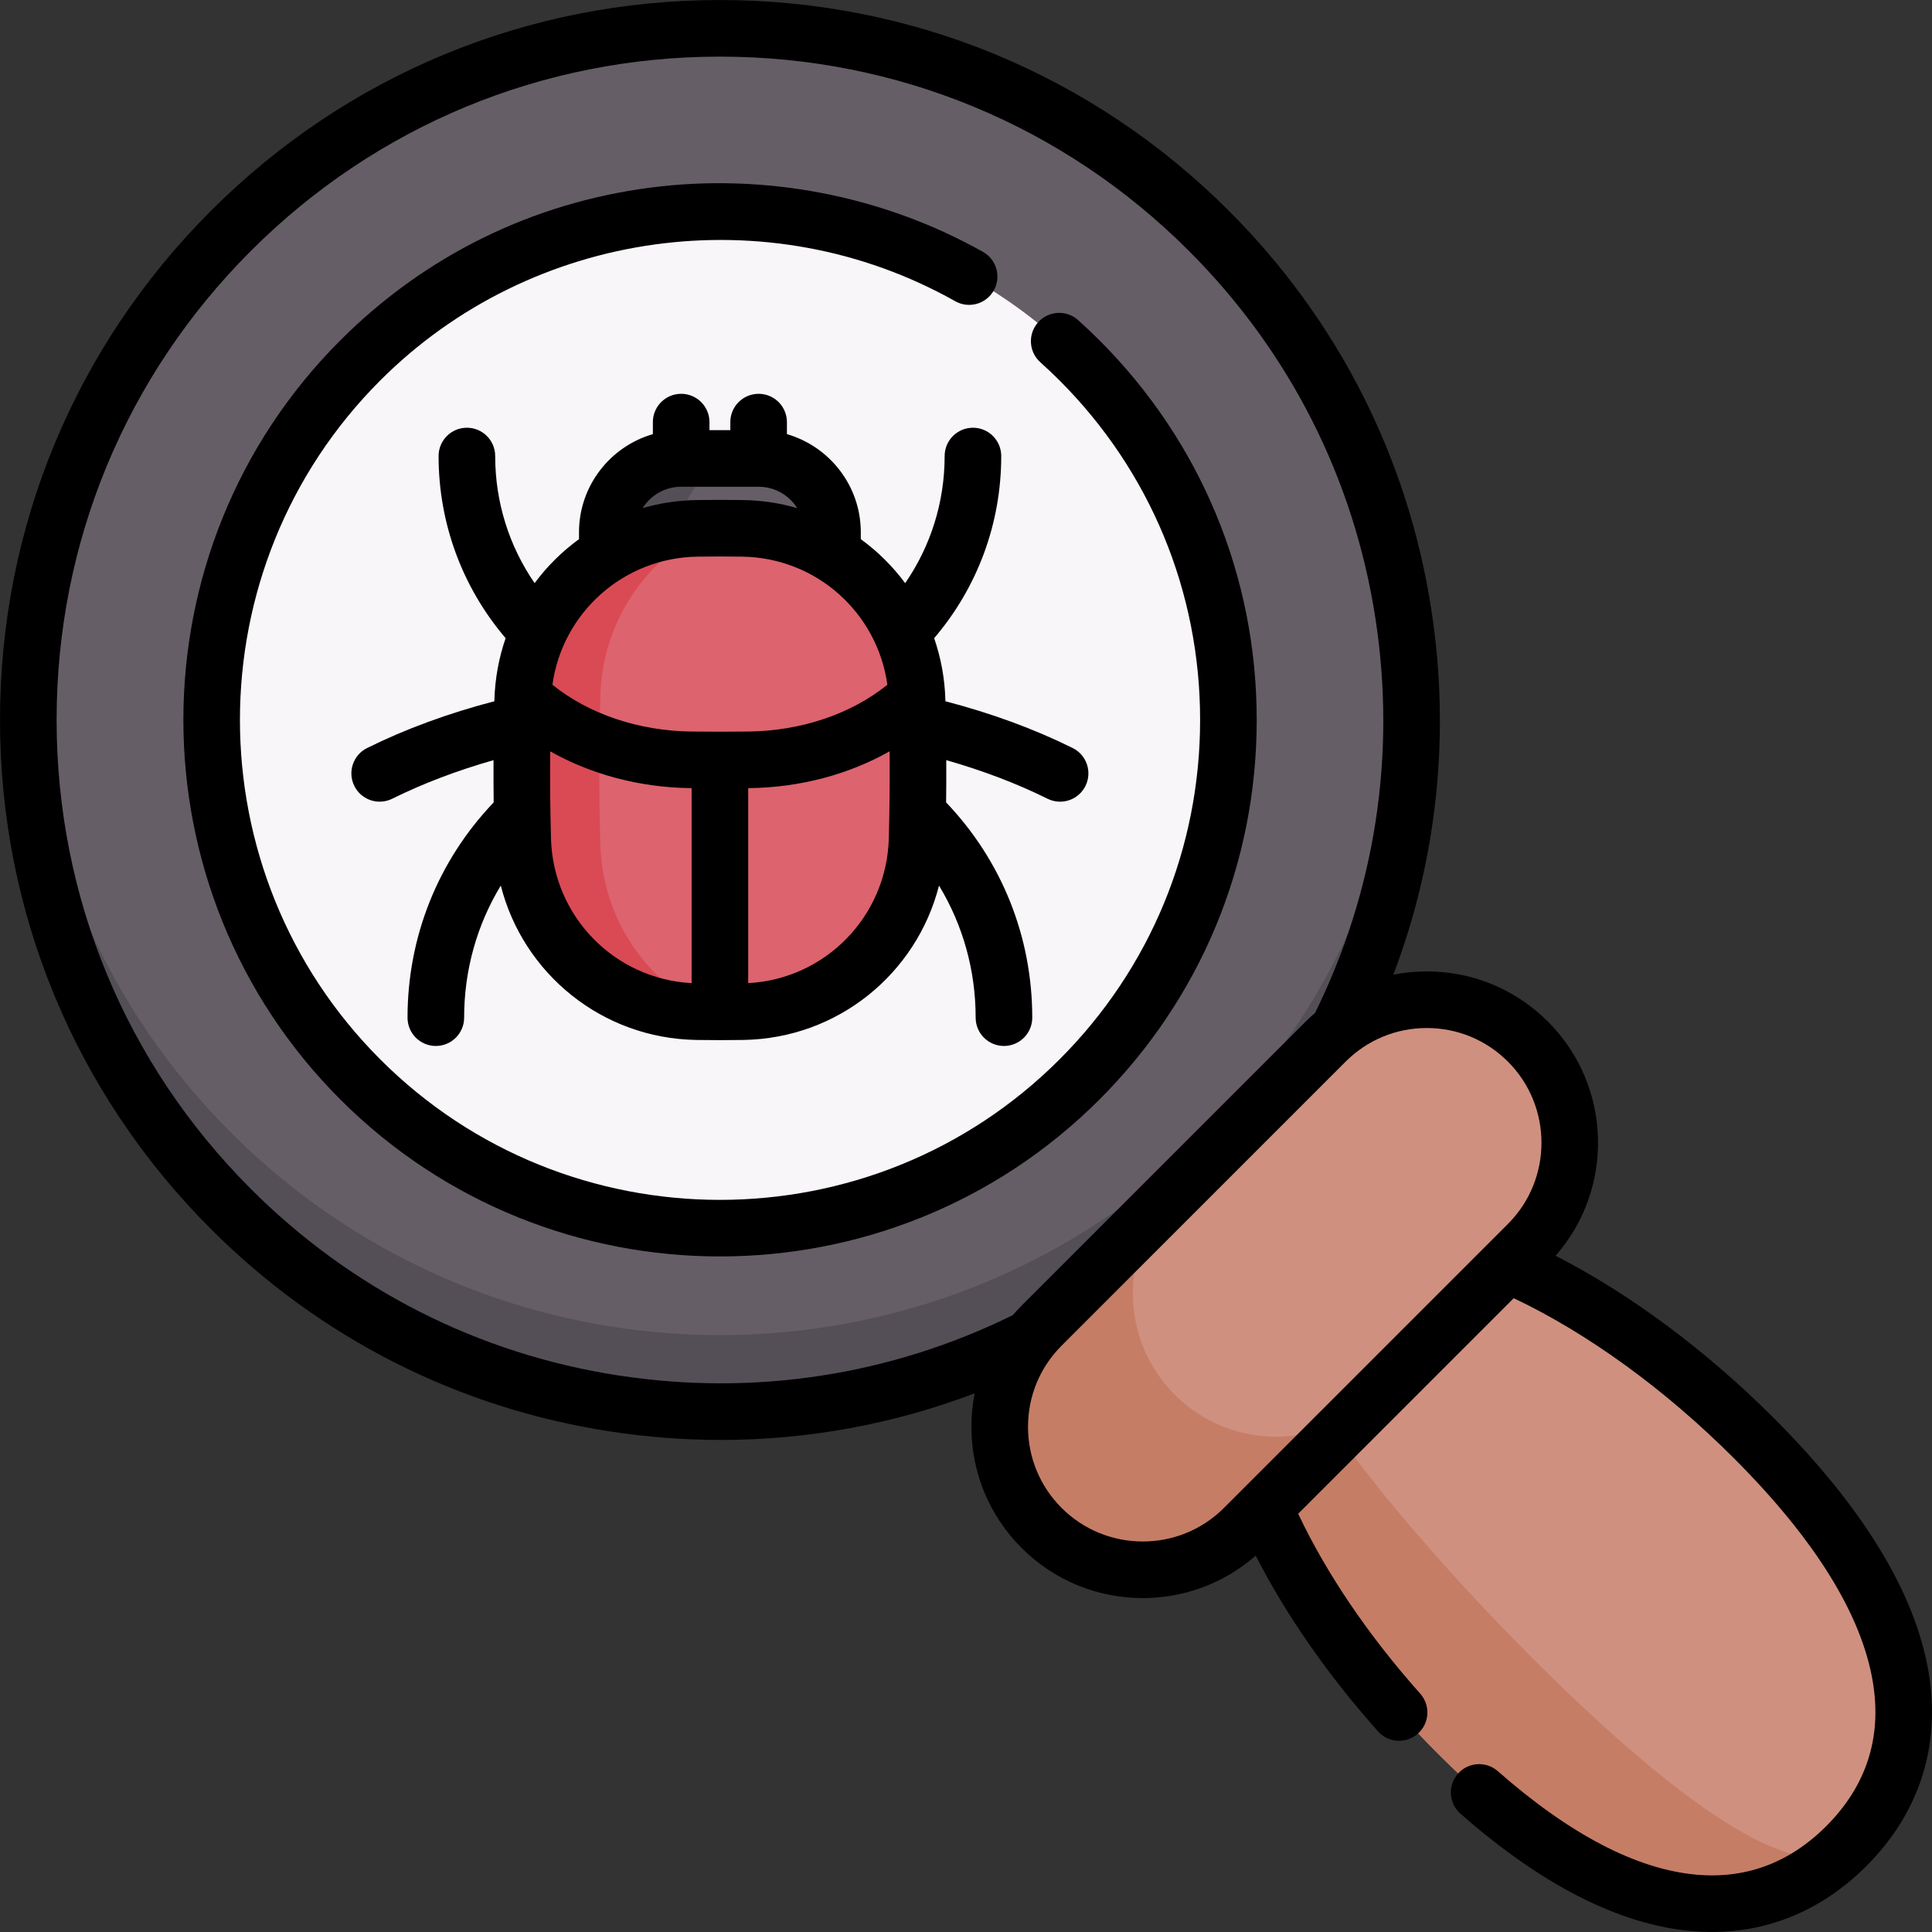 <svg id="Capa_1" enable-background="new 0 0 512 512" height="512" viewBox="0 0 512 512" width="512" xmlns="http://www.w3.org/2000/svg"><rect x="0" y="0" width="512" height="512" fill="#333333" stroke="none"/><g><g><circle cx="190.782" cy="190.784" fill="#665e66" r="183.28"/><path d="m320.38 300.131c33.208-33.208 51.023-75.983 53.409-119.468 2.753 50.224-15.037 101.361-53.409 139.72-71.579 71.579-187.622 71.579-259.188 0-38.372-38.36-56.162-89.497-53.409-139.721 2.385 43.486 20.201 86.261 53.409 119.468 71.567 71.58 187.609 71.58 259.188.001z" fill="#544f57"/><circle cx="190.78" cy="190.782" fill="#f9f6f9" r="134.758"/><path d="m464.731 381.065c48.181 48.181 47.63 85.09 24.526 108.194s-60.013 23.655-108.194-24.526-68.51-105.969-45.405-129.074c23.103-23.104 80.892-2.775 129.073 45.406z" fill="#d09080"/><path d="m489.259 489.266c-23.103 23.103-60.018 23.646-108.197-24.533s-68.505-105.963-45.402-129.066c-9.197 9.197 22.404 55.706 70.583 103.885 48.179 48.18 73.819 58.912 83.016 49.714z" fill="#c67d66"/><path d="m351.3 276.039-75.263 75.263c-14.806 14.806-14.806 38.813 0 53.619 14.806 14.806 38.813 14.806 53.619 0l75.263-75.263c14.806-14.806 14.806-38.813 0-53.619-14.806-14.806-38.812-14.806-53.619 0z" fill="#d09080"/><path d="m338.143 380.733c9.698.011 19.397-3.696 26.809-11.108l-35.297 35.297c-7.402 7.402-17.1 11.108-26.809 11.108s-19.407-3.706-26.809-11.108c-14.804-14.804-14.804-38.815 0-53.618l35.297-35.297c-14.814 14.814-14.803 38.815 0 53.618 7.401 7.402 17.1 11.108 26.809 11.108z" fill="#c67d66"/><g><path d="m220.624 146.912v-5.841c0-10.813-8.767-19.581-19.581-19.581h-20.526c-10.813 0-19.574 8.768-19.574 19.581v5.841" fill="#665e66"/><path d="m199.763 121.491c-10.813 0-19.574 8.768-19.574 19.581v5.841h-19.246v-5.841c0-10.813 8.761-19.581 19.574-19.581z" fill="#544f57"/><path d="m196.9 268.1c-4.08.067-8.159.067-12.239 0-25.135-.415-45.458-20.577-46.141-45.706-.332-12.223-.332-24.445 0-36.668.683-25.129 21.006-45.291 46.141-45.706 4.08-.067 8.159-.067 12.239 0 25.135.415 45.458 20.577 46.141 45.706.332 12.223.332 24.445 0 36.668-.683 25.129-21.006 45.291-46.141 45.706z" fill="#dd636e"/><path d="m187.947 268.142c-1.093-.006-2.194-.019-3.287-.039-25.138-.418-45.458-20.578-46.14-45.709-.335-12.222-.335-24.443 0-36.665.682-25.132 21.002-45.291 46.14-45.709 1.1-.019 2.2-.032 3.3-.039-16.68 7.925-28.329 24.727-28.863 44.346-.36 13.154-.36 26.315 0 39.476.535 19.612 12.177 36.414 28.85 44.339z" fill="#da4a54"/></g></g><g><path d="m333.042 190.785c0-37.998-14.798-73.723-41.669-100.593-1.819-1.819-3.727-3.624-5.669-5.364-3.085-2.764-7.828-2.503-10.591.583-2.763 3.085-2.502 7.827.583 10.591 1.739 1.557 3.445 3.171 5.07 4.796 24.038 24.038 37.276 55.996 37.276 89.987s-13.238 65.949-37.275 89.986c-24.813 24.808-57.395 37.21-89.987 37.208-32.585-.003-65.18-12.405-89.986-37.207-49.61-49.619-49.61-130.355-.001-179.973 40.213-40.205 102.864-48.828 152.358-20.968 3.61 2.032 8.183.754 10.214-2.857 2.032-3.609.753-8.183-2.857-10.214-26.524-14.931-57.841-20.98-88.181-17.034-31.333 4.075-59.737 18.068-82.141 40.467-55.456 55.466-55.456 145.717.002 201.185 27.733 27.729 64.163 41.593 100.592 41.592 36.43 0 72.859-13.864 100.593-41.593 26.871-26.87 41.669-62.595 41.669-100.592z"/><path d="m511.128 443.342c-3.481-21.056-17.308-43.793-41.095-67.581-17.943-17.943-38.133-32.911-57.789-42.973 15.647-17.817 14.979-45.05-2.022-62.052-8.577-8.578-19.982-13.302-32.113-13.302-3.006 0-5.966.292-8.851.859 11.625-30.628 15.126-63.62 10.095-96.509-6.17-40.336-24.73-76.956-53.674-105.9-36.032-36.034-83.941-55.878-134.9-55.878s-98.867 19.844-134.901 55.878c-36.033 36.033-55.878 83.943-55.878 134.901s19.845 98.868 55.878 134.901c28.944 28.944 65.563 47.504 105.9 53.674 9.773 1.495 19.554 2.237 29.281 2.237 23.01 0 45.704-4.173 67.234-12.346-.568 2.888-.861 5.852-.861 8.862 0 12.13 4.724 23.535 13.302 32.113 8.854 8.854 20.483 13.28 32.113 13.28 10.698 0 21.39-3.756 29.927-11.248 7.994 15.649 19.047 31.564 32.396 46.555 1.482 1.664 3.538 2.512 5.604 2.512 1.774 0 3.556-.626 4.985-1.899 3.093-2.754 3.368-7.495.613-10.589-13.748-15.44-24.846-31.825-32.342-47.681l57.122-57.122c19.571 9.27 40.088 24.146 58.276 42.334 21.527 21.527 33.943 41.52 36.902 59.421 2.429 14.69-1.734 27.533-12.37 38.169-9.752 9.744-21.383 14.062-34.569 12.834-15.788-1.469-33.434-10.691-52.447-27.411-3.112-2.735-7.85-2.431-10.585.68-2.735 3.11-2.431 7.85.68 10.585 21.442 18.855 41.953 29.313 60.962 31.082 1.911.178 3.801.267 5.675.266 15.37 0 29.411-5.96 40.888-17.427 14.053-14.053 19.781-31.767 16.564-51.225zm-347.082-78.81c-37.156-5.683-70.893-22.784-97.562-49.453-33.2-33.2-51.484-77.342-51.484-124.294s18.284-91.094 51.485-124.294 77.343-51.485 124.294-51.485c46.952 0 91.094 18.284 124.294 51.485 26.669 26.669 43.77 60.405 49.453 97.562 5.495 35.924-.048 71.975-16.015 104.367-.86.741-1.703 1.506-2.514 2.317l-75.263 75.263c-.812.812-1.578 1.657-2.32 2.517-32.392 15.967-68.443 21.51-104.368 16.015zm117.294 35.086c-5.745-5.745-8.908-13.382-8.908-21.506s3.164-15.761 8.908-21.506l75.263-75.263c5.745-5.745 13.382-8.908 21.506-8.908s15.762 3.164 21.506 8.908c11.858 11.858 11.858 31.154 0 43.013l-5.253 5.253c-.036.034-.07.071-.106.106l-64.538 64.538c-.039.039-.079.077-.117.117l-5.249 5.249c-11.858 11.858-31.154 11.857-43.012-.001z"/><path d="m257.84 113.354c-4.142 0-7.5 3.358-7.5 7.5 0 12.185-3.672 23.841-10.458 33.688-3.303-4.462-7.269-8.395-11.759-11.657v-1.814c0-12.33-8.286-22.754-19.581-26.016v-3.19c0-4.142-3.358-7.5-7.5-7.5s-7.5 3.358-7.5 7.5v2.125h-5.526v-2.125c0-4.142-3.358-7.5-7.5-7.5s-7.5 3.358-7.5 7.5v3.19c-11.291 3.262-19.574 13.686-19.574 26.015v1.81c-4.491 3.262-8.458 7.196-11.762 11.659-6.782-9.849-10.451-21.504-10.451-33.686 0-4.142-3.358-7.5-7.5-7.5s-7.5 3.358-7.5 7.5c0 17.853 6.286 34.806 17.767 48.277-1.776 5.151-2.818 10.653-2.974 16.39-.003.106-.004.213-.006.319-12.21 3.187-23.534 7.344-33.726 12.394-3.711 1.839-5.229 6.338-3.39 10.05 1.309 2.641 3.965 4.171 6.726 4.171 1.118 0 2.254-.251 3.324-.781 8.159-4.043 17.159-7.465 26.84-10.224-.014 3.732-.006 7.465.04 11.192-14.739 15.451-22.83 35.575-22.83 57.053 0 4.142 3.358 7.5 7.5 7.5s7.5-3.358 7.5-7.5c0-12.564 3.385-24.563 9.714-35.007 5.939 23.318 26.776 40.498 51.823 40.912 2.071.034 4.157.051 6.244.051 2.086 0 4.172-.017 6.243-.051 25.046-.414 45.884-17.593 51.823-40.91 6.329 10.443 9.713 22.441 9.713 35.005 0 4.142 3.358 7.5 7.5 7.5s7.5-3.358 7.5-7.5c0-21.477-8.091-41.601-22.829-57.051.047-3.728.055-7.46.04-11.193 9.681 2.759 18.679 6.181 26.838 10.224 1.07.53 2.206.781 3.324.781 2.761 0 5.417-1.53 6.726-4.171 1.839-3.712.321-8.211-3.39-10.05-10.192-5.05-21.516-9.207-33.725-12.394-.003-.106-.004-.213-.006-.319-.156-5.737-1.198-11.239-2.974-16.39 11.487-13.468 17.775-30.421 17.775-48.278.001-4.141-3.357-7.499-7.499-7.499zm-74.704 80.51c-13.981-.182-27.15-4.671-36.739-12.401 2.66-19.046 18.737-33.62 38.388-33.944 1.989-.033 3.992-.049 5.996-.049 2.003 0 4.006.017 5.996.049 19.651.324 35.728 14.898 38.387 33.943-9.589 7.731-22.758 12.22-36.735 12.402-5.073.063-10.22.063-15.293 0zm-2.619-64.873h20.526c4.301 0 8.074 2.266 10.215 5.66-4.529-1.302-9.297-2.049-14.234-2.131-4.143-.068-8.344-.068-12.486 0-4.935.082-9.702.828-14.229 2.129 2.139-3.393 5.91-5.658 10.208-5.658zm-34.5 93.198c-.208-7.655-.269-15.377-.212-23.082 10.81 6.116 23.723 9.581 37.141 9.755.111.001.224.001.335.002v51.675c-20.459-1.103-36.701-17.665-37.264-38.35zm52.264 38.35v-51.675c.112-.001.226 0 .338-.002 13.415-.174 26.326-3.639 37.137-9.755.057 7.705-.004 15.427-.212 23.083-.562 20.684-16.804 37.245-37.263 38.349z"/></g></g></svg>